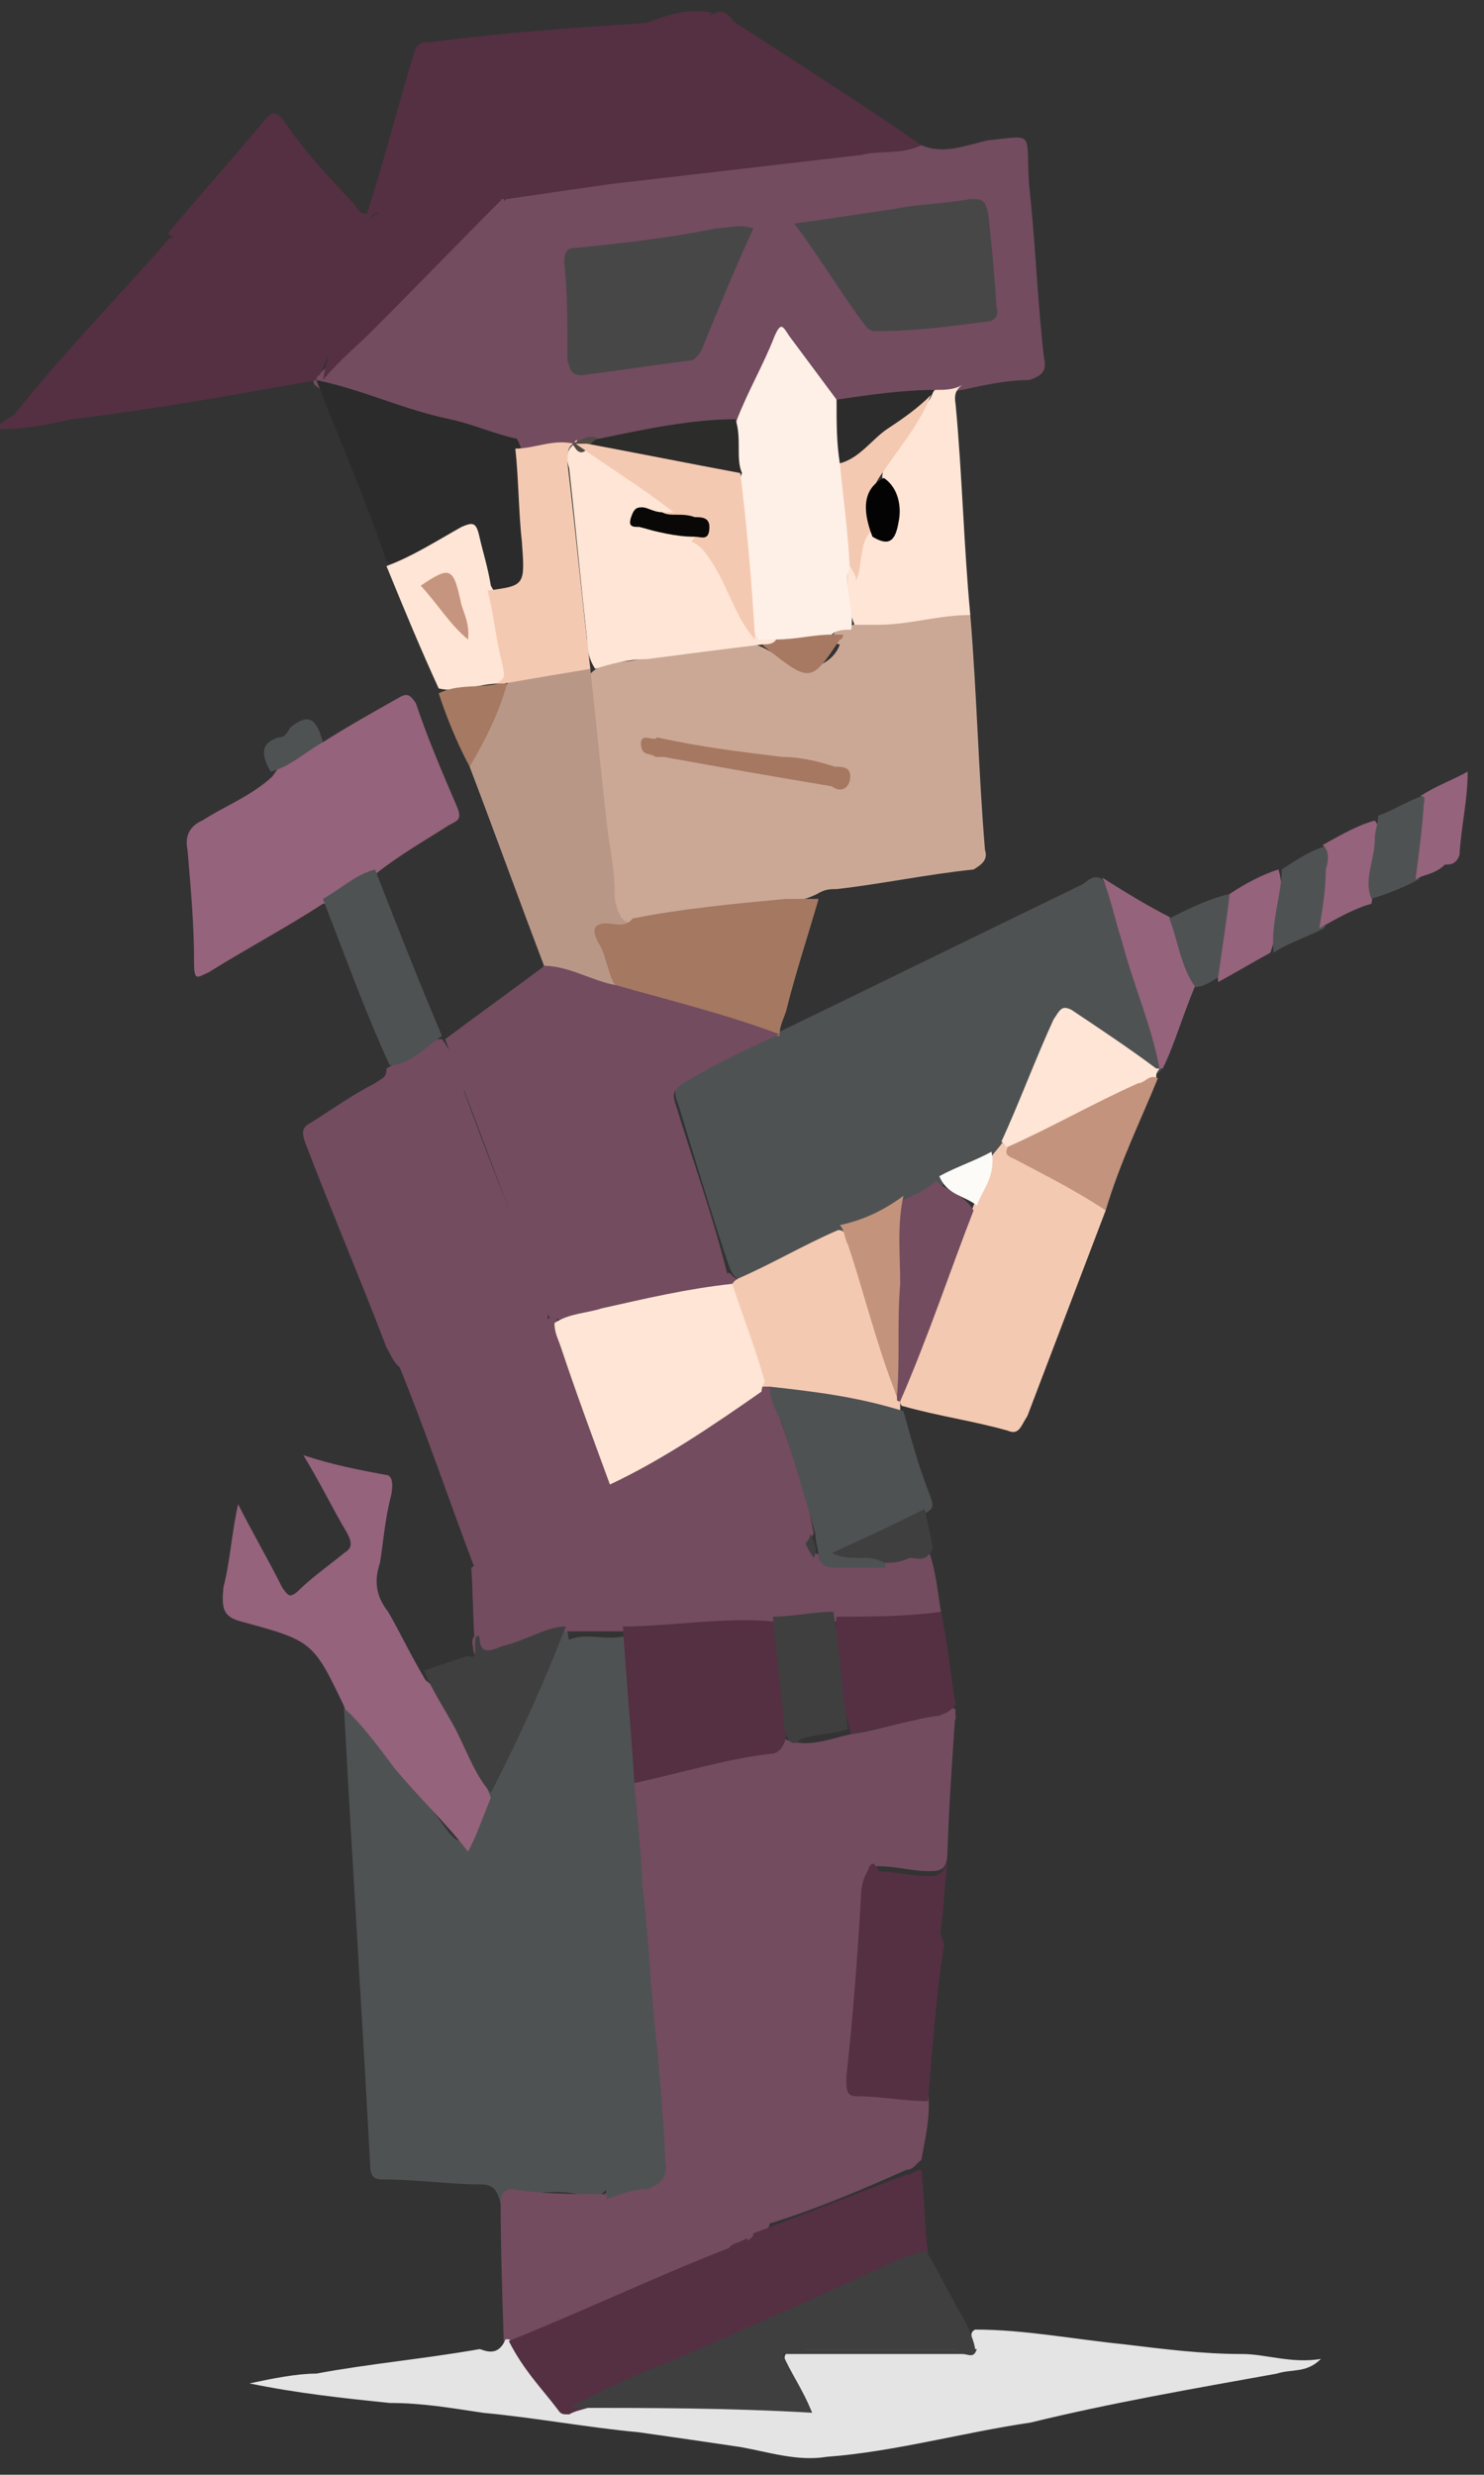 <?xml version="1.0" encoding="utf-8"?>
<!-- Generator: Adobe Illustrator 23.1.0, SVG Export Plug-In . SVG Version: 6.00 Build 0)  -->
<svg version="1.1" id="Capa_1" xmlns="http://www.w3.org/2000/svg" xmlns:xlink="http://www.w3.org/1999/xlink" x="0px" y="0px"
	 viewBox="0 0 91 151.7" style="enable-background:new 0 0 91 151.7;" xml:space="preserve">
<rect x="0" y="0" width="91" height="151.7" fill="#333333" stroke="none"/>
<style type="text/css">
	.st0{fill:#4F5253;}
	.st1{fill:#CBA896;}
	.st2{fill:#734C5F;}
	.st3{fill:#E4E4E4;}
	.st4{fill:#543042;}
	.st5{fill:#95637C;}
	.st6{fill:#F4C9B2;}
	.st7{fill:#B99787;}
	.st8{fill:#2B2B2B;}
	.st9{fill:#A57862;}
	.st10{fill:#FEE5D5;}
	.st11{fill:#3F3F3F;}
	.st12{fill:#C3937D;}
	.st13{fill:#A67963;}
	.st14{fill:#FEF0E7;}
	.st15{fill:#A67862;}
	.st16{fill:#A77963;}
	.st17{fill:#C3937C;}
	.st18{fill:#FCFBF8;}
	.st19{fill:#474747;}
	.st20{fill:#2C2C2B;}
	.st21{fill:#2D2C2C;}
	.st22{fill:#514945;}
	.st23{fill:#F3C9B2;}
	.st24{fill:#040303;}
	.st25{fill:#C5957F;}
	.st26{fill:#090807;}
</style>
<g>
	<path class="st0" d="M30.7,135.1c-0.2-0.9-0.5-1.2-1.2-1.2c-2,0-3.9-0.3-5.9-0.3c-0.5,0-0.9,0-0.9-0.9c-0.5-9.3-1.1-18.6-1.6-27.9
		v-0.3c0.5-0.3,0.9,0.6,1.2,0.9c1.8,2.1,3.4,4.5,5.2,6.9c0.5,0.6,0.9,0.9,1.2-0.3c0.2-0.6,0.7-1.2,0.9-2.1c1.4-3,2.7-6,4.1-9.3
		c0.2-0.3,0.4-0.9,0.7-0.9c0.2,0,0.2,0,0.4,0.3c0.4,2.4,0.5,4.8,0.7,6.9c0.5,6.3,0.9,12.3,1.4,18.6c0.2,2.4,0.4,4.8,0.5,7.2
		c0,0.6,0,0.9-0.2,1.5c-0.5,0.6-1.2,0.6-1.8,0.3c-1.2-0.3-2.7,0-3.9,0C31.4,134.5,31,134.8,30.7,135.1z"/>
	<path class="st1" d="M59.5,37.7c0.4,4.8,0.5,9.6,0.9,14.4c0.2,0.6-0.2,0.9-0.7,1.2c-2.9,0.3-5.7,0.9-8.4,1.2c-0.4,0-0.7,0-1.2,0.3
		c-1.2,0.6-2.5,0.6-3.6,0.9c-2.7,0.3-5.2,0.9-7.7,1.2c-0.9,0-1.4-0.6-1.6-1.8c-0.4-4.2-0.9-8.1-1.2-12.3c-0.2-0.6-0.2-1.2,0.2-1.5
		c0.9-0.9,2-0.6,3-0.9c2.3-0.3,4.6-0.9,7.1-0.9c0.9,0.3,1.6,0.9,2.3,1.2c0.9,0.6,2.5,0,2.9-1.2c0,0-0.5,0-0.4-0.6
		c0.4-0.6,0.7-0.3,1.2-0.6c1.8-0.3,3.6-0.6,5.3-0.6C58.3,37.4,59,37.4,59.5,37.7z"/>
	<path class="st0" d="M47.9,63.2c6.2-3,12.3-6,18.5-9c0.4-0.3,0.7-0.6,1.2-0.3c1.2,2.4,2,5.1,2.7,8.1c0.4,1.2,1.1,2.4,0.9,3.6
		c-0.5,0.6-0.9,0-1.4-0.3c-1.2-0.9-2.7-1.8-3.7-2.7c-0.5-0.3-0.7-0.3-1.1,0.3c-1.1,2.4-2,4.8-3,7.2c-0.2,0.3-0.5,0.6-0.9,0.9
		c-0.9,0.6-2,1.2-3,1.5c-0.7,0.3-1.4,0.6-2.3,1.2c-1.2,0.6-2.7,1.2-3.9,1.8c-2.1,0.9-4.1,2.1-6.2,3c-0.7,0-0.9-0.6-1.1-1.2
		c-1.1-3.3-2-6.3-3-9.6c-0.4-0.9-0.2-1.5,0.7-1.8C44,64.9,46,64.1,47.9,63.2C47.6,62.9,47.8,63.2,47.9,63.2z"/>
	<path class="st2" d="M56.5,8.9c1.4,0.6,2.7,0,4.1-0.3c2.9-0.3,2.3-0.6,2.5,2.7c0.4,3.6,0.5,6.9,0.9,10.5c0.2,0.9,0,1.2-0.9,1.5
		c-1.4,0-2.7,0.3-4.1,0.6c-0.5,0-1.1,0.6-1.6,0.6c-2,0-3.7,0.6-5.7,0.6c-1.2-0.6-2-1.8-2.9-3c-0.9-1.2-0.9-1.2-1.6,0
		c-0.5,1.2-1.1,2.1-1.4,3.3c-0.2,0.6-0.4,0.9-0.7,0.9c-2.7,0.3-5.3,0.6-8.2,0.9c-0.5,0-1.1,0-1.6,0.3c-1.2,0-2.3,0.6-3.4,0
		c-0.2,0-0.2-0.3-0.4-0.3c-0.5-1.5-0.4-3-0.5-4.5c-0.4-2.7-0.4-5.4-0.5-8.4c-0.2-0.6-0.2-1.5,0.4-2.1c1.4-0.9,3-0.6,4.6-0.9
		c4.5-0.6,8.7-1.2,13.2-1.5C51.3,9.2,53.8,8.6,56.5,8.9z"/>
	<path class="st2" d="M30.7,135.1c0-0.6,0.2-0.9,0.7-0.9c2,0.3,3.7,0.3,5.7,0.3c0.5-0.6,1.2-0.6,2-0.9c1.2-0.3,1.4-0.6,1.2-2.1
		c-0.4-3.9-0.7-7.8-0.9-11.7c-0.2-1.2-0.4-2.7-0.2-3.9c0.4-0.6,0.7-0.6,1.1-0.3c2,0.9,4.1,1.5,6.2,2.4c0.2,0,0.4,0.3,0.4,0.6
		c0.2,3.6-0.2,7.2-0.4,10.8c-0.2,2.7-0.4,5.1-0.2,7.8c0.2,0.3-0.2,0.6-0.4,0.6c-4.6,1.8-9.1,3.9-13.5,5.7c-0.4,0.3-0.7,0.6-1.1,0.6
		c-0.2,0-0.2,0-0.4-0.3C30.8,140.7,30.7,137.8,30.7,135.1z"/>
	<path class="st2" d="M46.2,136.9c-0.9-0.6-0.5-1.5-0.4-2.1c0.4-2.4,0.2-4.8,0.4-7.5c0.2-2.7,0.5-5.7,0.4-8.4c0-0.3,0.2-0.6,0.2-1.2
		c0.5-1.5,1.6-2.4,2.5-3.3c2.3-2.4,4.6-5.1,6.8-7.5c0.5-0.6,1.2-1.2,1.6-1.8c0.4-0.3,0.5-0.6,0.9-0.3c-0.2,3-0.4,5.7-0.5,8.7
		c0,1.2-0.5,1.2-1.2,1.2c-0.9,0-2-0.3-3-0.3c-0.7,0-0.7,0.6-0.7,1.2c-0.4,3.6-0.5,7.2-0.9,10.8c-0.2,0.9,0.2,1.2,0.7,1.2
		c0.9,0,1.8,0.3,2.7,0.3c0.4,0,0.9,0,1.2,0.3c0.2,1.5-0.2,3-0.4,4.2c-0.4,0.3-0.5,0.6-0.9,0.6c-2.7,1.2-5.5,2.4-8.4,3.3
		C47,137.2,46.5,137.2,46.2,136.9z"/>
	<path class="st3" d="M31,143.4c0.2,0,0.2,0,0.2,0c1.1,0.6,1.6,2.1,2.5,3c0.5,0.6,0.9,0.9,1.6,0.9c4.1,0,8.2,0,12.5,0
		c1.4,0,1.4,0,0.7-1.5c-0.7-1.5-0.5-1.8,0.9-1.8c3.4,0,6.8,0,10.2,0c0.4-0.3-0.4-0.9,0.2-1.2c3,0,6.1,0.6,9.1,0.9
		c2.5,0.3,4.8,0.6,7.3,0.6c1.4,0,3,0.6,4.8,0.3c-0.9,0.9-1.8,0.6-2.7,0.9c-5,0.9-10.2,1.8-15.1,3c-4.1,0.6-8.4,1.8-12.5,2.1
		c-1.8,0.3-3.6-0.3-5.3-0.6c-2-0.3-4.1-0.6-6.2-0.9c-3.2-0.3-6.4-0.9-9.6-1.2c-2-0.3-3.7-0.6-5.7-0.6c-2.9-0.3-5.7-0.6-8.6-1.2
		c1.4-0.3,2.9-0.6,4.1-0.6c3.2-0.6,6.6-0.9,10-1.5C29.6,144,30.5,144.6,31,143.4z"/>
	<path class="st4" d="M56.5,8.9c-1.2,0.6-2.5,0.3-3.7,0.6c-5.2,0.6-10.3,1.2-15.5,1.8c-2.1,0.3-4.1,0.6-6.2,0.9
		c-0.2,0-0.2,0.3-0.4,0.3c-2.3,0.6-4.6,0.9-6.8,1.2c-0.4,0-0.5,0-0.7-0.3c-0.2-0.9,0.4-0.9,0.7-1.2C29.9,8.6,36,5,42.1,1.4
		c0.5-0.3,1.2-0.3,1.8-0.6c0.5-0.3,0.9,0.3,1.2,0.6C48.8,3.8,52.6,6.2,56.5,8.9z"/>
	<path class="st2" d="M23.7,82.6c-1.6-4.2-3.4-8.4-5-12.6c-0.2-0.6-0.2-0.9,0.4-1.2c1.4-0.9,2.7-1.8,3.9-2.4
		c0.4-0.3,0.7-0.3,0.7-0.9c1.1-0.6,2-1.5,3.2-1.8c0.2,0,0.2,0,0.2,0c0.7,0.9,1.1,2.1,1.4,3.3c1.4,3.9,3,7.8,4.5,11.7
		c0.4,0.9,0.9,1.5,0.4,2.7c-0.9,0.6-2,0.6-2.9,0.6c-1.8,0.3-3.7,0.6-5.5,0.9C24.8,82.9,24.1,82.9,23.7,82.6z"/>
	<path class="st2" d="M57,95.2c0.4,1.2,0.5,2.4,0.7,3.6c-0.7,0.6-1.6,0.6-2.3,0.6c-1.4,0-2.9,0-4.3,0c-1.2,0-2.5,0.3-3.9,0.3
		c-3,0-6.1,0.3-9.1,0.3c-1.2,0-2.5,0-3.6,0l0,0c-1.4,0.9-2.9,1.2-4.3,1.8c-0.5,0-1.2,0-1.2-0.9c-0.2-0.6,0.4-0.9,0.7-1.2
		c4.6-3.6,9.3-6.9,13.9-10.8c0.7-0.6,1.2-0.3,1.8,0.3c1.4,1.8,2.5,3.6,3.9,5.1c0.4,0.3,0.5,0.6,0.7,0.9c1.2,0.6,2.5,0,3.7,0.3
		C55.1,95.5,56,95.5,57,95.2z"/>
	<path class="st5" d="M19.8,45.5c1.4-0.9,3-1.8,4.6-2.7c0.5-0.3,0.7-0.3,1.1,0.3c0.7,2.1,1.6,4.2,2.5,6.3c0.4,0.9,0,0.9-0.5,1.2
		c-1.4,0.9-3,1.8-4.5,3c-0.9,0.9-2,1.8-3.2,1.8c-2.3,1.5-4.6,2.7-7,4.2c-0.7,0.3-0.9,0.6-0.9-0.6c0-2.4-0.2-4.5-0.4-6.9
		c-0.2-0.9,0.2-1.5,0.9-1.8c1.4-0.9,3-1.5,4.3-2.7C17.5,46.4,18.5,45.5,19.8,45.5z"/>
	<path class="st2" d="M58.6,105.4c-0.9,0.3-1.4,1.2-2,1.8c-3,3.3-5.9,6.6-8.9,9.9c-0.4,0.3-0.5,0.6-0.9,1.2c-2-0.6-3.9-1.5-5.9-2.1
		c-0.5-0.3-0.9-0.6-1.6-0.3c-0.7-2.1-0.7-4.2-0.7-6.3c0.4-0.9,0.9-0.9,1.6-0.9c2-0.6,3.9-0.9,6.1-1.2c0.7,0,1.2-0.3,1.8-0.9
		c1.4,0.6,2.7,0,4.1-0.3c2.1-0.3,4.3-1.2,6.4-1.2C58.6,104.8,58.6,105.1,58.6,105.4z"/>
	<path class="st2" d="M23.7,82.6c3.4-0.6,6.8-0.9,10-1.8c0.2,0,0.2,0,0.4,0c1.2,3,2.3,6,3.4,9c0.2,0.3,0.2,0.6,0.2,0.9
		c-0.2,0.6-0.5,0.6-0.7,0.9c-2.3,1.5-4.6,3-7,4.2c-0.4,0.3-0.5,0.3-0.9,0.3c-1.6-4.2-3-8.4-4.6-12.3C24.1,83.5,23.9,82.9,23.7,82.6z
		"/>
	<path class="st5" d="M30.1,110.2c-0.5,1.2-0.9,2.4-1.4,3.3c-1.4-1.8-3-3.3-4.5-5.1c-0.9-1.2-2-2.7-3-3.6c-2-4.2-2-4.2-6.4-5.4
		c-1.2-0.3-1.2-0.9-1.1-2.1c0.4-1.5,0.5-3.3,0.9-5.1c0.9,1.8,1.8,3.3,2.7,5.1c0.4,0.6,0.5,0.6,0.9,0.3c0.9-0.9,1.8-1.5,2.9-2.4
		c0.5-0.3,0.5-0.6,0.2-1.2c-0.9-1.5-1.6-3-2.7-4.8c1.8,0.6,3.4,0.9,5,1.2c0.5,0,0.5,0.6,0.4,1.2c-0.4,1.5-0.5,3-0.7,4.2
		c-0.4,1.2-0.2,2.1,0.5,3c0.7,1.2,1.4,2.7,2.3,4.2c0.4,0.3,0.7,0.6,1.1,1.2C28,106,29.2,107.8,30.1,110.2z"/>
	<path class="st6" d="M60.8,70.9c0.2-0.3,0.5-0.6,0.7-0.9c0.2,0,0.4,0,0.4,0.3c1.4,1.2,3,1.8,4.5,2.7c0.5,0.3,1.2,0.3,1.4,1.2
		c-1.6,4.2-3.2,8.4-4.8,12.6c-0.4,0.6-0.5,1.2-1.2,0.9c-2.1-0.6-4.3-0.9-6.4-1.5c-0.2,0-0.2-0.3-0.2-0.3c0-0.6,0.2-1.2,0.4-1.8
		c1.4-3.6,2.9-6.9,4.1-10.2C60.1,73,60.6,71.8,60.8,70.9z"/>
	<path class="st7" d="M36.2,41c0.4,3.6,0.7,6.9,1.1,10.2c0.2,1.2,0.4,2.4,0.4,3.9c0.2,0.9,0.4,1.5,1.2,1.5c-0.2,0.6-0.5,0.6-0.9,0.6
		c-1.2,0-1.2,0-0.7,1.5c0.2,0.6,0.7,1.2,0.4,1.8c-1.4,0-2.9-0.6-4.1-0.9c-0.2,0-0.2-0.3-0.2-0.3c-1.6-4.2-3-8.1-4.6-12.3
		c0.5-1.8,1.4-3.6,2.5-5.4C32.6,41,34.4,40.7,36.2,41L36.2,41z"/>
	<path class="st2" d="M33.9,80.8c-0.2,0-0.2,0-0.2,0c-2.1-5.7-4.3-11.4-6.4-17.1c2-1.5,4.1-3,6.1-4.5c0,0-0.2,0,0,0
		c0.5,0.3,0.5,1.2,0.7,1.8c0.9,6,2,12,3,18c0.2,0.6,0.2,1.2,0,1.5C36,80.8,35.1,81.1,33.9,80.8z"/>
	<path class="st4" d="M43.7,0.8C36.7,5,29.9,8.9,23,13.1c-0.2,0-0.2,0.3-0.4,0.3c-0.2,0-0.2,0-0.2,0c1.1-3.3,2-6.9,3-10.2
		c0.2-0.6,0.5-0.6,0.9-0.6c4.5-0.6,8.9-0.9,13.4-1.2C41.2,0.8,42.4,0.5,43.7,0.8z"/>
	<path class="st2" d="M30.7,12.2c0.2,0,0.2,0,0.2,0c0.2,4.5,0.5,9.3,0.9,14.1c0,0.3,0,0.6,0,1.2c-0.4,0.3-0.7,0-1.2,0
		c-3.2-1.2-6.8-2.1-10.2-3.3c-0.4,0-0.7-0.3-1.1-0.6l0,0c-0.2-0.3,0-0.3,0.2-0.6c3.2-3,6.4-6.3,9.8-9.6
		C29.6,12.8,30.3,12.5,30.7,12.2z"/>
	<path class="st4" d="M19.6,23c-0.2,0-0.2,0.3-0.2,0.3c-5,0.9-10,1.8-15,2.4C3,26,1.6,26.3,0.2,26.3H0c0,0,0,0,0-0.3
		c0.7-0.6,1.8-0.9,2.7-1.5c5.2-3,10.3-6,15.7-9c1.2-0.6,2.3-1.8,3.6-1.8c0.4,0.3,0.4,0.6,0.4,1.2C21.4,17.6,20.9,20.3,19.6,23z"/>
	<path class="st8" d="M19.4,23.3c2.9,0.6,5.3,1.8,8.2,2.4c1.4,0.3,2.7,0.9,4.1,1.2l0,0c0.5,0.9,0.4,1.8,0.5,2.7
		c0.2,1.5,0.2,3,0.4,4.5c0.2,1.8-0.4,2.1-2.3,2.1c-0.9-0.6-0.7-1.5-0.9-2.4c-0.4-1.5-0.5-1.5-1.6-0.9c-0.9,0.6-1.8,0.9-2.7,1.2
		c-0.5,0.3-0.9,0.6-1.4,0.3C22.5,30.8,20.9,27.2,19.4,23.3z"/>
	<path class="st2" d="M28.9,96.1c2.5-1.5,5-3,7.5-4.5c0.4-0.3,0.7-0.6,1.1-0.9c0.2-0.3,0.4-0.6,0.5-0.6c2.7-1.5,5.2-3.3,8-5.1
		c0.2,0,0.5-0.3,0.7-0.3c0.2,0,0.4,0,0.5,0.3c0.9,3,2.1,5.7,2.7,9c-0.2,0.3-0.2,0.6-0.5,0.6c-1.6-1.5-2.7-3.6-4.1-5.4
		c-0.4-0.6-0.7-0.6-1.2-0.3c-5,3.9-9.8,7.5-14.8,11.7c-0.2,0-0.2,0-0.2,0C29,99.1,29,97.6,28.9,96.1z"/>
	<path class="st9" d="M37.6,60.2c-0.4-0.9-0.5-1.8-0.9-2.4c-0.5-0.9-0.2-1.2,0.5-1.2c0.5,0,1.1,0.3,1.6-0.3c3-0.6,6.2-0.9,9.4-1.2
		c0.7,0,1.2,0,2,0c-0.7,2.4-1.4,4.5-2,6.9c-0.2,0.6-0.4,0.9-0.4,1.5c-0.2,0-0.2,0-0.2,0c-0.5,0-1.1,0-1.6,0
		c-2.5-0.6-4.8-1.2-7.1-2.1C38.5,61.1,38,60.8,37.6,60.2z"/>
	<path class="st6" d="M47.2,85c-0.2,0-0.4,0-0.5,0c-0.7-2.1-1.4-4.2-2-6.3c0.2-0.3,0.4-0.3,0.5-0.3c2.1-0.9,4.1-2.1,6.2-3
		c0.5,0,0.7,0.6,0.9,1.2c0.9,3,1.8,5.7,2.7,8.7c0,0.3,0.2,0.3,0.2,0.6c0,0,0,0.3,0,0.6c0,0,0,0-0.2,0.3c-1.8,0-3.4-0.6-5.2-0.6
		C49.2,85.6,48.1,85.9,47.2,85z"/>
	<path class="st10" d="M57.4,23.9c0.5,0,1.1,0,1.6-0.3c-0.4,0.3-0.5,0.6-0.4,1.2c0.4,4.2,0.5,8.7,0.9,12.9c-2,0-3.7,0.6-5.7,0.6
		c-0.5,0-0.9,0-1.4,0c-0.5-1.2-0.5-2.4-0.4-3.6c0.2,0,0.2-0.3,0.4,0c0.2,0,0.2,0.3,0.2,0.3c0-0.6-0.2-1.8,0.7-2.4
		c1.4,0,2-1.2,1.2-2.7c-0.2-0.3-0.4-0.6-0.4-0.6c0-0.9,0.7-1.5,1.1-2.1c0.5-0.9,1.2-1.8,1.8-3C57,23.9,57.2,23.9,57.4,23.9z"/>
	<path class="st0" d="M47.2,85c2.7,0.3,5.3,0.6,8.2,1.5c0.5,1.8,0.9,3.3,1.6,5.1c0.2,0.6,0.4,0.9-0.4,1.2c-1.4,1.5-3.2,1.8-4.8,2.7
		c0.4,0,0.9-0.3,1.6,0c0.4,0,0.9,0,0.9,0.6c-1.1,0-2,0-3,0c-0.4,0-0.9,0-1.1-0.6c0-0.6-0.2-0.9-0.2-1.5c-0.7-2.4-1.4-4.8-2.1-6.9
		C47.4,86.2,47.2,85.6,47.2,85z"/>
	<path class="st4" d="M21.9,13.7c-3.6,2.1-7,3.9-10.5,6c-3.7,2.1-7.5,4.2-11.2,6.6c3.2-4.2,6.8-7.8,10.2-11.7
		c2.7-0.6,5.5-0.9,8.4-0.9c0.9,0,2-0.6,3,0C21.9,13.4,21.9,13.7,21.9,13.7z"/>
	<path class="st4" d="M56.9,128.8c-1.4,0-2.9-0.3-4.3-0.3c-0.7,0-0.7-0.3-0.7-1.2c0.4-3.6,0.7-7.5,0.9-11.1c0-0.6,0.2-1.2,0.4-1.5
		c0.2-0.6,0.4-0.6,0.7,0c0.9,1.2,2,1.8,2.9,3c0.4,0.3,0.9,0.6,1.1,1.5C57.4,122.2,57.2,125.5,56.9,128.8z"/>
	<path class="st4" d="M46.2,136.9c3.2-1.2,6.2-2.4,9.4-3.6c0.4,0,0.5-0.3,0.9-0.3c0.2,1.8,0.2,3.6,0.4,5.1c-0.2,0.6-0.5,0.6-0.9,0.6
		c-2.7,1.2-5.2,2.4-7.8,3.6c-0.4,0.3-0.9,0.6-1.4,0.3c-0.7-1.5-1.2-3.3-1.2-5.1C46,137.2,46.2,137.2,46.2,136.9z"/>
	<path class="st11" d="M46.9,142.2c2.9-1.2,5.9-2.7,8.7-3.9c0.4,0,0.7-0.3,1.2-0.3c0.9,1.5,1.6,3,2.5,4.5c0.2,0.6,0.4,0.9,0.5,1.5
		c-0.5,0.3-0.9,0-1.4,0c-3.2,0-6.6,0-9.8,0C47.8,144.3,47.2,143.7,46.9,142.2C46.9,142.5,46.9,142.5,46.9,142.2z"/>
	<path class="st4" d="M21.9,13.7c-3.2,0.3-6.6,0.6-9.8,0.9c-0.5,0-1.2,0.3-1.8-0.3c2-2.4,3.9-4.5,5.9-6.9c0.5-0.6,0.7-0.6,1.2,0
		c1.2,1.8,2.9,3.6,4.3,5.1c0.2,0.3,0.4,0.6,0.7,0.6h0.2C22.5,14,22.1,13.7,21.9,13.7z"/>
	<path class="st4" d="M58.6,104.5c-0.7,0.9-1.6,0.6-2.3,0.9c-1.4,0.3-2.7,0.6-4.1,0.9c-0.7-2.4-1.2-4.5-0.9-7.2c2.1,0,4.3,0,6.4-0.3
		C58.1,100.6,58.3,102.7,58.6,104.5z"/>
	<path class="st0" d="M19.8,55.1c1.1-0.6,2-1.5,3.2-1.8c1.4,3.6,2.7,6.9,4.1,10.2c-0.9,0.6-2,1.8-3.2,1.8
		C22.5,62.3,21.2,58.7,19.8,55.1z"/>
	<path class="st11" d="M29.2,100.3c0.2,0,0.2,0,0.2,0c0,1.2,0.7,0.9,1.4,0.6c1.4-0.3,2.7-1.2,3.9-1.2c-1.4,3.6-2.9,6.9-4.6,10.2
		c-1.1-1.2-1.6-3-2.5-4.5c-0.5-0.9-1.1-1.8-1.6-3c0.9-0.3,1.8-0.6,2.7-0.9C29.4,101.8,29,100.9,29.2,100.3z"/>
	<path class="st10" d="M23.7,34.7c1.6-0.6,3-1.5,4.6-2.4c0.7-0.3,0.9-0.3,1.1,0.6c0.2,0.9,0.5,1.8,0.7,3c0.9,1.5,0.9,3.3,1.2,4.8
		c0.2,0.9-0.5,0.9-0.7,1.2c-1.2,0-2.5,0.6-3.7,0.3C25.8,39.8,24.8,37.4,23.7,34.7z"/>
	<path class="st10" d="M61.8,70.3c-0.2,0-0.2-0.3-0.4-0.3c1.1-2.4,2.1-5.1,3.2-7.5c0.4-0.6,0.5-0.9,1.1-0.6c1.8,1.2,3.6,2.4,5.2,3.6
		c0.2,0,0.2,0,0.2,0c-0.2,0.3-0.2,0.3-0.2,0.6c-2.7,1.2-5.2,2.4-7.8,3.9C62.7,70.3,62.4,70.6,61.8,70.3z"/>
	<path class="st12" d="M61.8,70.3c2.7-1.2,5.3-2.7,8-3.9c0.4,0,0.7-0.6,1.2-0.3c-1.1,2.7-2.3,5.1-3.2,8.1c-1.8-1.2-3.6-2.1-5.3-3
		C62,70.9,61.5,70.9,61.8,70.3z"/>
	<path class="st5" d="M71.3,65.5c-0.2,0-0.2,0-0.2,0c-0.5-2.7-1.6-5.1-2.3-7.8c-0.4-1.2-0.7-2.7-1.2-3.9c1.4,0.9,2.9,1.8,4.1,2.4
		c0.9,1.2,1.2,3,1.6,4.2C72.5,62.3,72,64.1,71.3,65.5z"/>
	<path class="st5" d="M75.4,54.8c0.9-0.6,2-1.2,3-1.5c0.5,1.8,0,3.6-0.5,5.1c-1.1,0.6-2.1,1.2-3.2,1.8
		C74.5,58.1,74.7,56.3,75.4,54.8z"/>
	<path class="st0" d="M78.1,58.4c-0.2-1.8,0.5-3.6,0.5-5.1c0.9-0.6,1.8-1.2,2.9-1.5c0.4,0,0.5,0.6,0.4,0.9c-0.2,1.5-0.2,3-0.7,4.2
		C80,57.5,79,57.8,78.1,58.4z"/>
	<path class="st5" d="M80.9,56.9c0.2-1.2,0.4-2.4,0.4-3.6c0.2-0.6,0.2-1.2-0.2-1.5c1.1-0.6,2.1-1.2,3.2-1.5c0.5,0.6,0.2,1.2,0.2,1.8
		c-0.2,1.2-0.2,2.1-0.4,3.3C83,55.7,82,56.3,80.9,56.9z"/>
	<path class="st0" d="M84.1,55.1c-0.5-1.2,0.2-2.4,0.2-3.6c0-0.6,0.2-0.9,0.2-1.5c0.9-0.3,1.8-0.9,2.7-1.2c0.4,0,0.5,0.3,0.5,0.6
		c-0.2,1.5,0,3.3-0.7,4.5C85.9,54.5,85,54.8,84.1,55.1z"/>
	<path class="st0" d="M75.4,54.8c-0.2,1.8-0.5,3.6-0.7,5.1c-0.5,0.3-0.9,0.6-1.4,0.6c-0.9-1.2-1.1-3-1.6-4.2
		C72.9,55.7,74.1,55.1,75.4,54.8z"/>
	<path class="st5" d="M86.8,53.9c0.2-1.5,0.4-3,0.5-4.5c0-0.3,0.2-0.6-0.2-0.6c0.9-0.6,1.8-0.9,2.9-1.5c0,1.8-0.4,3.3-0.5,5.1
		C89.3,53,88.9,53,88.6,53C88,53.6,87.3,53.6,86.8,53.9z"/>
	<path class="st13" d="M26.9,42.5c1.2-0.6,2.5-0.3,3.7-0.6c0.2,0,0.4,0,0.5,0c-0.5,1.8-1.4,3.6-2.3,5.1C28,45.5,27.4,44,26.9,42.5z"
		/>
	<path class="st4" d="M57.6,118.9c-1.4-1.2-2.7-2.4-3.9-3.6c-0.4-0.3-0.5-0.6,0-0.6c1.1,0,2.1,0.3,3.2,0.3c0.5,0,0.9,0,1.2-0.9
		C57.9,115.6,57.9,117.1,57.6,118.9z"/>
	<path class="st11" d="M54.2,95.8c-0.9-0.6-2,0-3.2-0.6c2-0.9,3.9-1.8,5.7-2.7c0.2,0.9,0.4,1.8,0.5,2.4c-0.4,0.9-0.9,0.6-1.4,0.6
		C55.1,95.8,54.7,95.8,54.2,95.8z"/>
	<path class="st0" d="M19.8,45.5c-1.1,0.6-2,1.5-3.2,1.8c-0.7-1.2-0.5-1.8,0.5-2.1c0.4,0,0.5-0.3,0.7-0.6
		C18.9,43.7,19.4,44,19.8,45.5z"/>
	<path class="st0" d="M38.9,109.3c0.2,2.1,0.4,4.2,0.5,6.3c0.4,3.3,0.5,6.6,0.9,9.9c0.2,2.4,0.4,4.5,0.5,6.9
		c0.2,1.2-0.4,1.5-1.1,1.8c-0.9,0-1.6,0.3-2.5,0.6c-0.2-3-0.4-6-0.5-9c-0.2-2.4-0.4-5.1-0.5-7.5c-0.4-4.2-0.5-8.1-0.9-12.3
		c-0.2-1.5-0.2-3-0.4-4.2c0-0.6,0.2-0.9-0.2-1.2c1.2-0.6,2.3,0,3.6-0.3c0.4,0.6,0.5,1.2,0.5,1.8c0.2,2.4,0.4,4.8,0.4,7.2
		C39,108.7,39,109,38.9,109.3z"/>
	<path class="st14" d="M52,35c-0.2,1.2,0.4,2.4,0.2,3.6c-0.4,0-0.9,0-1.2,0.3c-1.1,0.9-2.3,0.6-3.4,0.6c-0.4,0-0.9-0.3-1.2-0.3
		c-0.4-0.3-0.5-0.6-0.5-1.2c-0.2-3-0.5-5.7-0.7-8.7c-0.2-1.2-0.4-2.4,0-3.6c0.7-1.8,1.6-3.3,2.3-5.1c0.4-0.9,0.5-0.6,0.9,0
		c0.9,1.2,2,2.7,2.9,3.9c0.5,1.2,0.5,2.4,0.5,3.9c0.2,1.5,0.4,3,0.4,4.8C52.4,33.8,52.4,34.4,52,35z"/>
	<path class="st10" d="M46.5,39.2c0.4,0,0.7,0,1.2,0c-0.2,0.6-0.5,0.3-0.9,0.3c-2.5,0.3-4.8,0.6-7.1,0.9c-1.1,0-2.3,0.3-3.2,0.6l0,0
		c-0.4-0.6-0.5-1.2-0.5-1.8c-0.4-3.6-0.7-6.9-1.1-10.5c-0.2-0.6-0.2-1.2,0.4-1.5c0.2,0,0.4,0,0.4,0c2.1,0.9,3.9,2.4,6.1,3.6
		c0.2,0,0.5,0.3,0.4,0.6C41.9,32,41.5,32,41.2,32c-0.5,0-1.1,0-1.8,0.3c1.4,0.6,2.5,0.3,3.6,0.6c0.7,0.3,1.2,0.6,1.6,1.5
		C44.9,36.2,45.8,37.4,46.5,39.2z"/>
	<path class="st15" d="M40.3,45.2c2.7,0.6,5.2,0.9,7.7,1.2c1.1,0,2.3,0.3,3.2,0.6c0.5,0,1.1,0,0.9,0.9c-0.2,0.6-0.7,0.6-1.1,0.3
		c-3.6-0.6-7-1.2-10.3-1.8c-0.2,0-0.4,0-0.5,0c-0.4-0.3-0.9,0-0.9-0.9C39.4,44.9,40.1,45.5,40.3,45.2z"/>
	<path class="st16" d="M46.7,39.5c0.4,0,0.7,0,0.9-0.3c1.2,0,2.3-0.3,3.4-0.3c0.4,0,0.5,0,0.7,0c0,0,0,0.3-0.2,0.3
		C49.7,41.9,49.7,41.9,46.7,39.5z"/>
	<path class="st2" d="M45.3,78.4c-0.2,0-0.4,0.3-0.4,0.3c-2.5,1.2-5.2,1.5-7.7,1.8c-0.2,0-0.2,0-0.2-0.3c-1.2-6.9-2.5-14.1-3.7-21
		c1.6,0,2.9,0.9,4.5,1.2c3.2,0.9,6.8,1.8,10,3c-2,0.9-3.9,1.8-5.9,3c-0.5,0.3-0.7,0.6-0.5,1.2c1.1,3.6,2.3,6.9,3.2,10.5
		C44.7,77.8,44.9,78.4,45.3,78.4z"/>
	<path class="st2" d="M55.2,85.9c-0.2,0-0.2,0-0.2-0.3c-0.4-0.9-0.2-2.1-0.2-3c0-2.4,0-4.8,0-7.2c0-0.6,0-1.5,0.5-1.8
		c0.7-0.3,1.4-0.6,2.1-1.2c0.7,0.6,1.8,0.9,2.3,1.8C58.3,77.8,56.9,82,55.2,85.9z"/>
	<path class="st17" d="M55.4,73.3c-0.4,1.8-0.2,3.6-0.2,5.4c-0.2,2.4,0,4.5-0.2,6.9c-1.2-3-2-6.3-3-9.3c-0.2-0.3-0.2-0.9-0.5-1.2
		C52.9,74.8,54.2,74.2,55.4,73.3z"/>
	<path class="st18" d="M59.9,73.9c-0.7-0.6-1.8-0.6-2.3-1.8c1.1-0.6,2.1-0.9,3.2-1.5C61.1,72.1,60.2,73,59.9,73.9z"/>
	<path class="st19" d="M48.7,13.7c2.3-0.3,4.1-0.6,6.2-0.9c1.4-0.3,3-0.3,4.6-0.6c0.7,0,0.9,0,1.1,0.9c0.2,1.8,0.4,3.9,0.5,5.7
		c0.2,0.6-0.2,0.9-0.5,0.9c-2.3,0.3-4.5,0.6-6.8,0.6c-0.2,0-0.5,0-0.7-0.3C51.7,18.2,50.3,15.8,48.7,13.7z"/>
	<path class="st19" d="M46.2,14c-1.1,2.4-2.1,4.8-3.2,7.5c-0.2,0.3-0.4,0.6-0.7,0.6c-2.3,0.3-4.3,0.6-6.6,0.9
		c-0.7,0-0.7-0.3-0.9-0.9c0-2.1,0-4.2-0.2-6c0-0.9,0.4-0.9,0.7-0.9c2.9-0.3,5.7-0.6,8.6-1.2C44.6,14,45.3,13.7,46.2,14z"/>
	<path class="st6" d="M35.3,27.2c-0.5,0-0.5,0.6-0.5,1.2c0.5,4.2,0.9,8.4,1.4,12.6c-1.8,0.3-3.6,0.6-5.3,0.9c-0.2,0-0.4,0-0.5,0
		c0.7-0.3,0.5-0.6,0.4-1.2c-0.4-1.5-0.5-3-0.9-4.5c2.3-0.3,2.3-0.3,2.1-3c-0.2-1.8-0.2-3.9-0.4-5.7c1.2,0,2.3-0.6,3.6-0.3
		C35.3,26.9,35.5,26.9,35.3,27.2L35.3,27.2z"/>
	<path class="st20" d="M45.1,25.7c0.4,1.2,0,2.4,0.4,3.3c-0.2,0.6-0.4,0.6-0.7,0.6c-2.7-0.6-5.5-1.2-8.2-1.8c-0.2,0-0.4,0-0.4-0.3
		c-0.4-0.9,0.4-0.6,0.5-0.6C39.6,26.3,42.4,25.7,45.1,25.7z"/>
	<path class="st21" d="M51.5,28.4c-0.2-1.2-0.2-2.4-0.2-3.9c2-0.3,4.1-0.6,6.1-0.6c-0.2,0-0.2,0.3-0.4,0.6c-1.4,1.8-3.2,2.7-4.8,4.2
		C52,28.7,51.9,28.7,51.5,28.4z"/>
	<path class="st22" d="M36.7,26.9c-0.2,0-0.5,0.3-0.7,0.6c-0.2,0.3-0.5,0.3-0.7,0l0,0c0,0,0,0-0.2-0.3
		C35.8,26.9,36.2,26.6,36.7,26.9z"/>
	<path class="st4" d="M45.8,137.2c0.4,1.8,0.7,3.3,1.2,5.1l0,0c-0.4,0.6-0.7,0.6-1.1,0.9c-3.2,1.2-6.2,3-9.4,4.2
		c-0.5,0.3-1.1,0.3-1.6,0.6c-0.4,0-0.5,0-0.7-0.3c-0.9-1.2-2.1-2.4-3-4.2c4.5-1.8,8.9-3.9,13.5-5.7
		C44.9,137.5,45.3,137.5,45.8,137.2z"/>
	<path class="st11" d="M34.9,147.6c3.2-1.8,6.8-3,10-4.5c0.7-0.3,1.4-0.6,2-0.9c0.5,1.5,1.4,1.8,2.5,1.8c3.6,0,7,0,10.5,0
		c-0.2,0.6-0.5,0.3-0.9,0.3c-3.2,0-6.4,0-9.6,0c-0.4,0-0.7,0-1.4,0c0.5,1.2,1.2,2.1,1.8,3.6C44.7,147.6,39.7,147.6,34.9,147.6z"/>
	<path class="st4" d="M21.9,13.7c0.4,0,0.5,0,0.7-0.3c0.2,0,0.4-0.3,0.5-0.3c0.4,0.3,0.7,0.3,0.9,0.3c2.3-0.3,4.5-0.6,6.8-1.2
		c-2.7,2.7-5.3,5.4-8,8.1c-0.9,0.9-2,1.8-3,3c0.5-2.7,1.6-5.1,2.3-7.8C21.9,14.6,22.5,14.3,21.9,13.7L21.9,13.7z"/>
	<path class="st4" d="M38.9,109.3c-0.2-3.3-0.5-6.3-0.7-9.6c3,0,6.2-0.6,9.3-0.3c0.7,2.1,1.1,4.5,0.7,6.9c0,0.6-0.4,1.2-0.9,1.2
		C44.6,107.8,41.7,108.7,38.9,109.3z"/>
	<path class="st11" d="M48.1,106c-0.2-2.4-0.5-4.5-0.7-6.9c1.2,0,2.5-0.3,3.7-0.3c0.4,2.4,0.5,4.8,0.9,7.2c-0.9,0.3-2,0.3-2.9,0.6
		C48.5,107.2,48.3,106.6,48.1,106z"/>
	<path class="st11" d="M49.7,94c0.2,0.6,0.5,0.9,0.2,1.5c-0.2-0.3-0.4-0.6-0.5-0.9C49.7,94.3,49.7,94,49.7,94z"/>
	<path class="st10" d="M36.9,80.2c2.7-0.6,5.2-1.2,8-1.5c0.7,2.1,1.4,3.9,2,6c0,0-0.2,0.3-0.2,0.6c-3,2.1-6.1,4.2-9.3,5.7
		c-1.1-3-2.1-5.7-3-8.4C34.2,82,34,81.7,34,81.1C34.9,80.5,36,80.5,36.9,80.2z"/>
	<path class="st23" d="M51.5,28.4c1.2-0.3,2-1.5,2.9-2.1c0.9-0.6,1.8-1.2,2.7-2.1c-0.7,1.8-2,3.3-3,4.8c-0.9,1.2-0.9,2.4-0.7,3.6
		c-0.7,0.6-0.5,2.1-0.9,3c0-0.3-0.2-0.6-0.4-0.9C52,32.6,51.7,30.5,51.5,28.4z"/>
	<path class="st24" d="M53.5,32.9c-0.7-1.8-0.5-3,0.7-3.6c0.9,0.6,1.1,1.8,0.9,2.7C54.9,33.2,54.5,33.5,53.5,32.9z"/>
	<path class="st25" d="M25.8,35.9c1.8-1.2,2-1.2,2.5,1.2c0.2,0.6,0.5,1.2,0.4,2.1C27.6,38.3,26.9,37.1,25.8,35.9z"/>
	<path class="st6" d="M35.3,27.2c0.2,0,0.5,0,0.7,0c3.2,0.6,6.2,1.2,9.4,1.8c0.4,3.3,0.7,6.6,0.9,10.2c-1.1-1.2-1.6-3-2.5-4.5
		c-0.4-0.6-0.7-1.2-1.4-1.5c0.5-0.6,0.4-0.9-0.4-1.2c-0.5,0-1.2,0.3-1.6-0.6c0.4,0,0.5,0,0.9,0C39.4,29.9,37.4,28.7,35.3,27.2z"/>
	<path class="st26" d="M40.6,31.4c0.5,0.3,1.2,0,2,0.3c0.4,0,0.9,0,0.9,0.6c0,0.9-0.5,0.6-0.9,0.6c-1.2,0-2.3-0.3-3.4-0.6
		c-0.4,0-0.7,0-0.5-0.6c0.2-0.6,0.4-0.6,0.7-0.6S40.1,31.4,40.6,31.4z"/>
</g>
</svg>
